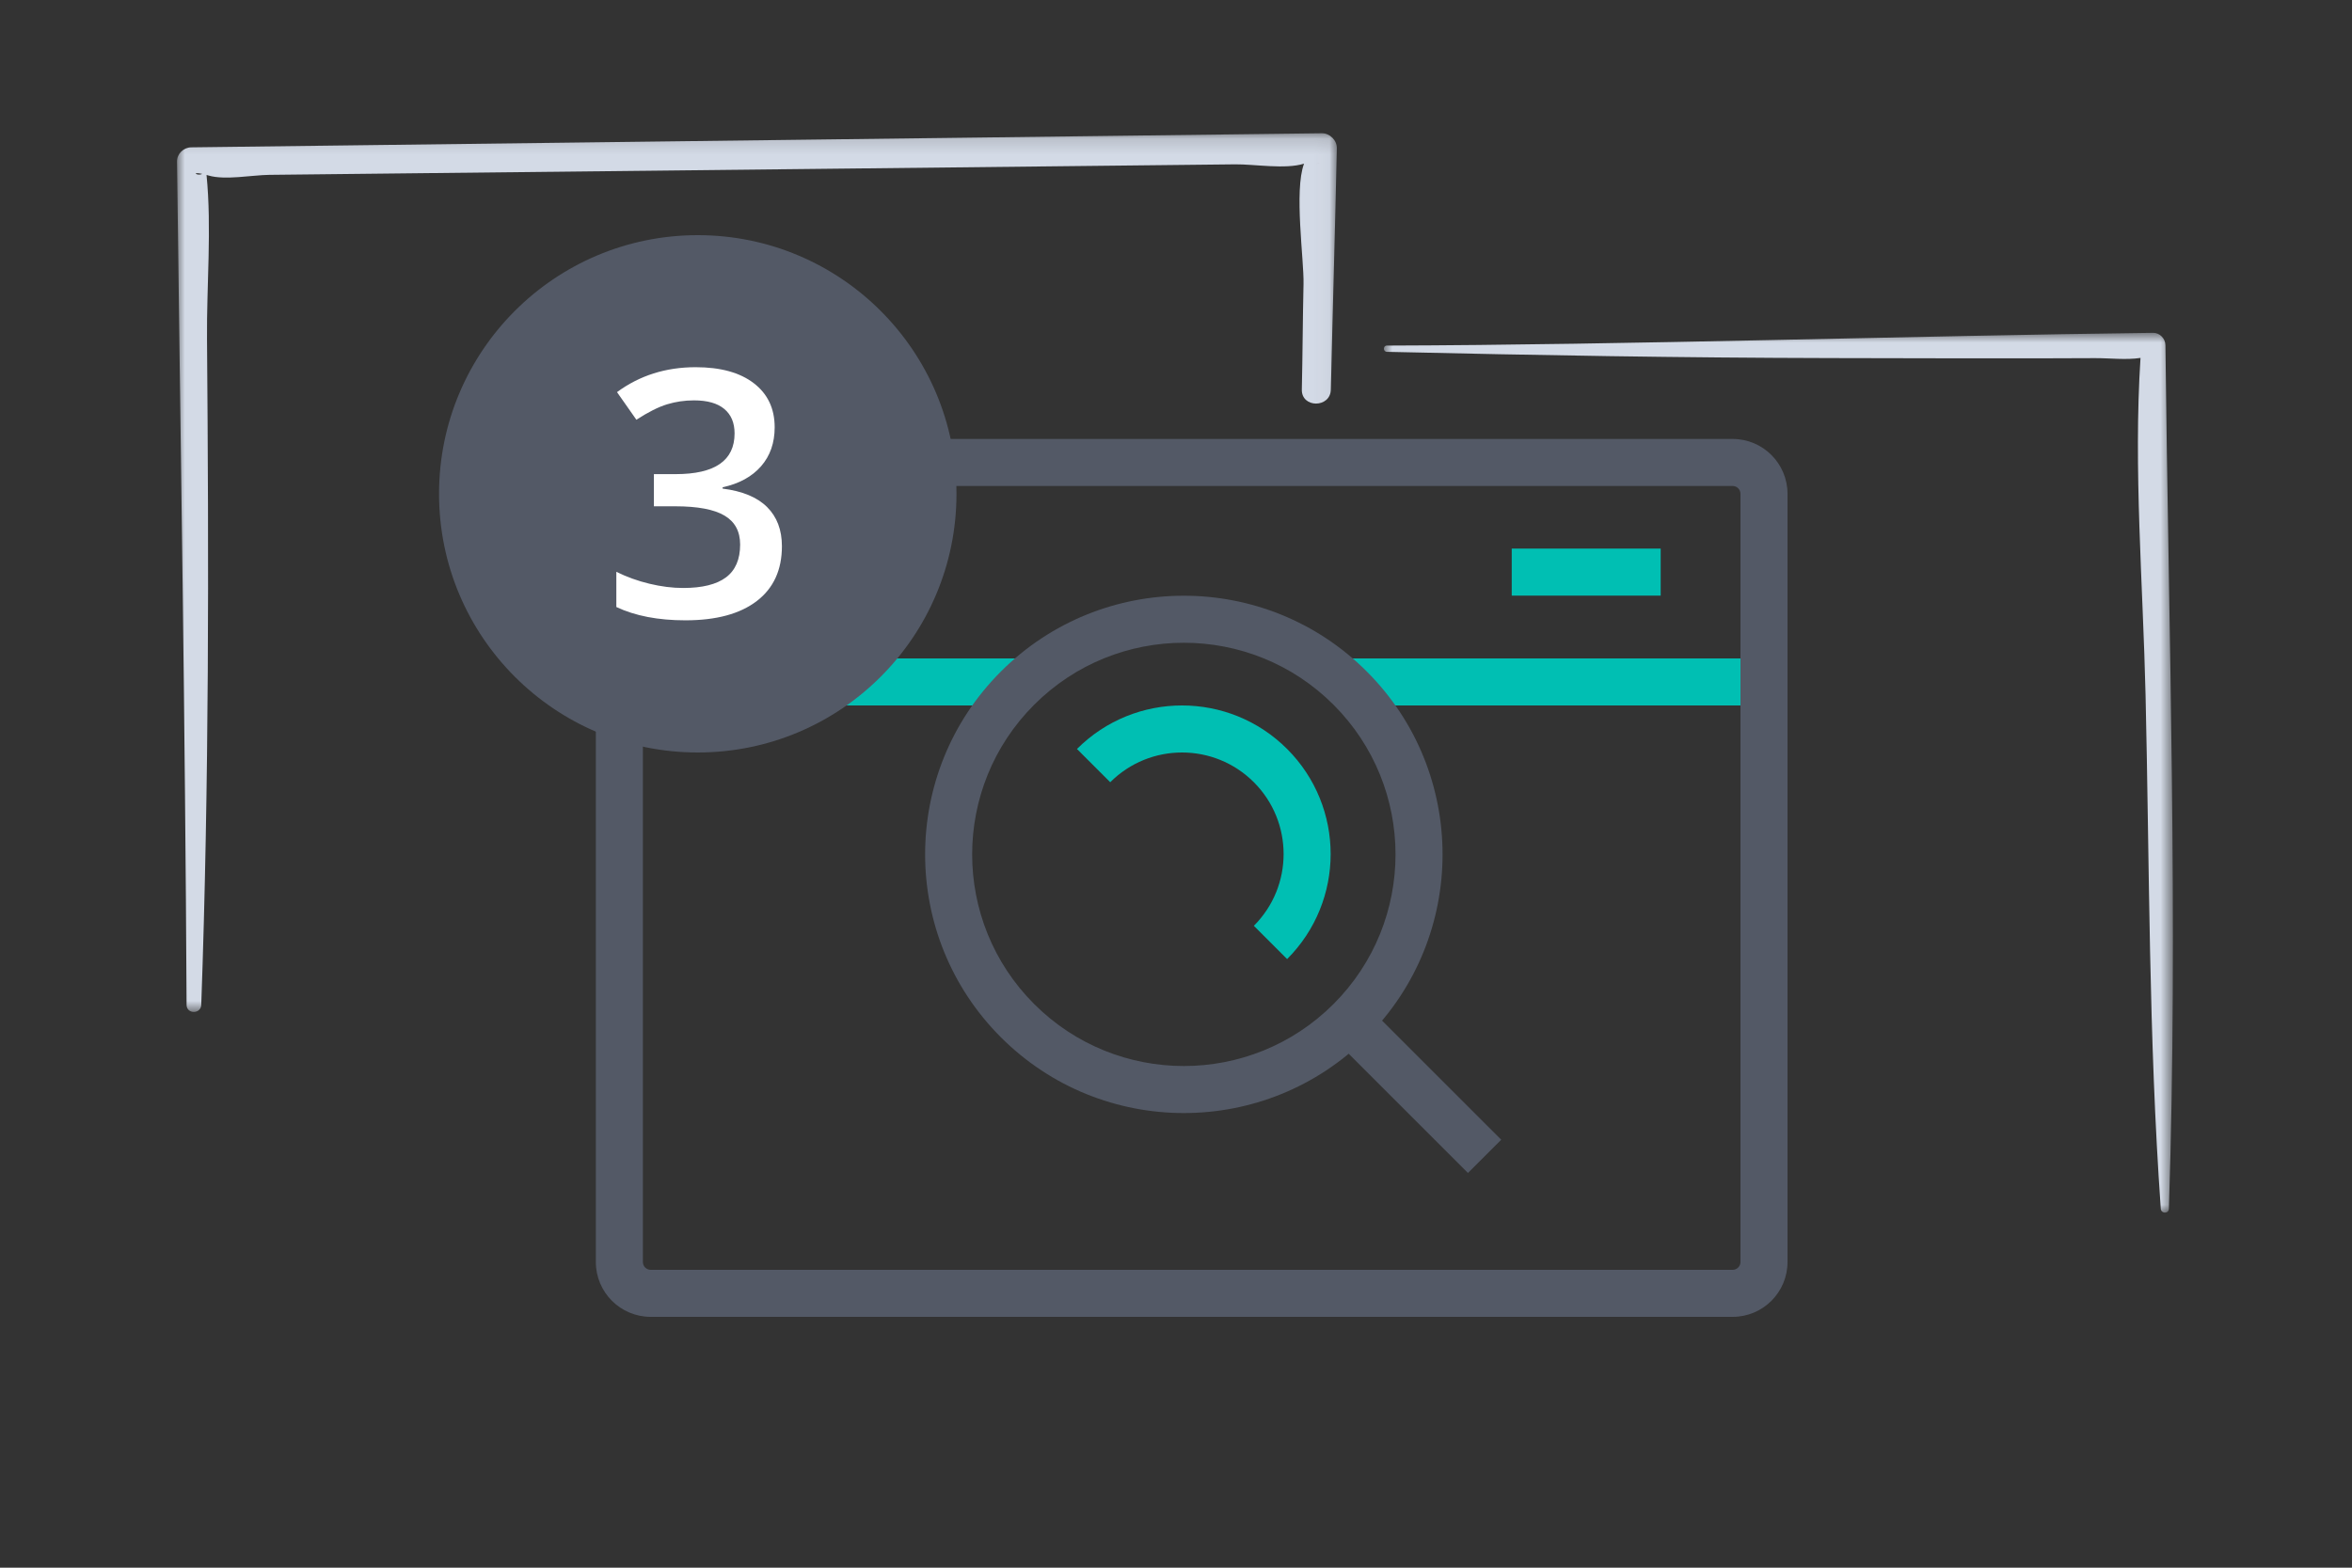 <?xml version="1.0" encoding="UTF-8"?>
<svg width="150px" height="100px" viewBox="0 0 150 100" version="1.1" xmlns="http://www.w3.org/2000/svg" xmlns:xlink="http://www.w3.org/1999/xlink">
    <rect x="0" y="0" width="150" height="100" fill="#333333" stroke="none"/>
    <!-- Generator: Sketch 49.3 (51167) - http://www.bohemiancoding.com/sketch -->
    <title>Searching</title>
    <desc>Created with Sketch.</desc>
    <defs>
        <polygon id="path-1" points="0.969 0.88 51.289 0.88 51.289 57 0.969 57"></polygon>
        <polygon id="path-3" points="0 0.149 73.97 0.149 73.97 56.199 0 56.199"></polygon>
    </defs>
    <g id="Searching" stroke="none" stroke-width="1" fill="none" fill-rule="evenodd">
        <g id="Group-3" transform="translate(87.289, 20.351)">
            <mask id="mask-2" fill="white">
                <use xlink:href="#path-1"></use>
            </mask>
            <g id="Clip-2"></g>
            <path d="M50.812,1.668 C50.808,1.246 50.455,0.875 50.025,0.88 C34.736,1.068 16.452,1.652 1.162,1.693 C0.905,1.694 0.906,2.086 1.162,2.092 C10.939,2.315 19.724,2.469 29.503,2.49 C33.773,2.5 42.042,2.523 46.312,2.494 C47.232,2.488 48.301,2.622 49.223,2.48 C48.768,9.549 49.381,16.893 49.545,23.957 C49.798,34.872 49.738,45.858 50.517,56.751 C50.541,57.079 51.021,57.086 51.033,56.751 C51.636,38.43 51.014,19.998 50.812,1.668" id="Fill-1" fill="#D3DAE6" mask="url(#mask-2)"></path>
        </g>
        <g id="Group-6" transform="translate(11.289, 8.351)">
            <mask id="mask-4" fill="white">
                <use xlink:href="#path-3"></use>
            </mask>
            <g id="Clip-5"></g>
            <path d="M72.689,2.091 C72.743,2.088 72.797,2.088 72.847,2.073 C72.785,2.092 72.736,2.095 72.689,2.091 M1.607,2.74 C1.302,2.906 0.869,2.579 1.607,2.74 M73.008,0.149 C48.974,0.448 24.939,0.748 0.904,1.048 C0.419,1.054 -0.005,1.457 0.001,1.952 C0.226,19.882 0.522,37.816 0.61,55.746 C0.613,56.351 1.526,56.348 1.546,55.746 C2.051,41.587 2.029,27.409 1.913,13.244 C1.885,9.865 2.22,6.208 1.883,2.809 C1.927,2.821 1.964,2.83 2.013,2.845 C3.074,3.157 4.788,2.815 5.886,2.802 C26.418,2.579 46.949,2.356 67.48,2.132 C68.728,2.118 70.668,2.465 71.877,2.089 C71.23,3.808 71.88,8.224 71.844,9.764 C71.793,12.008 71.787,14.255 71.736,16.498 C71.709,17.691 73.559,17.69 73.587,16.498 C73.704,11.37 73.859,6.24 73.969,1.111 C73.981,0.596 73.52,0.143 73.008,0.149" id="Fill-4" fill="#D3DAE6" mask="url(#mask-4)"></path>
        </g>
        <path d="M49.411,43.494 L113.411,43.494 L49.411,43.494 Z" id="Fill-1" fill="#FFFFFF"></path>
        <polygon id="Stroke-2" fill="#00BFB3" fill-rule="nonzero" points="113.5 42 113.5 45 85.482 45 85.482 42"></polygon>
        <path d="M41.5,84 C39.567,84 38,82.433 38,80.5 L38,31.5 C38,29.567 39.567,28 41.5,28 L110.5,28 C112.433,28 114,29.567 114,31.5 L114,80.5 C114,82.433 112.433,84 110.5,84 L41.5,84 Z M41.5,81 L110.5,81 C110.776,81 111,80.776 111,80.5 L111,31.5 C111,31.224 110.776,31 110.5,31 L41.5,31 C41.224,31 41,31.224 41,31.5 L41,80.5 C41,80.776 41.224,81 41.5,81 Z" id="Stroke-3" fill="#535966" fill-rule="nonzero"></path>
        <polygon id="Stroke-2" fill="#00BFB3" fill-rule="nonzero" points="65.5 42 65.5 45 37.482 45 37.482 42"></polygon>
        <path d="M61,31.5 C61,40.613 53.613,48 44.5,48 C35.388,48 28,40.613 28,31.5 C28,22.388 35.388,15 44.5,15 C53.613,15 61,22.388 61,31.5" id="Fill-5" fill="#535966"></path>
        <path d="M49.405,27.258 C49.405,28.253 49.115,29.082 48.535,29.744 C47.955,30.407 47.138,30.853 46.086,31.082 L46.086,31.168 C47.346,31.325 48.292,31.718 48.922,32.344 C49.551,32.971 49.867,33.804 49.867,34.842 C49.867,36.353 49.334,37.519 48.266,38.338 C47.199,39.158 45.681,39.569 43.712,39.569 C41.971,39.569 40.504,39.285 39.307,38.72 L39.307,36.475 C39.973,36.804 40.678,37.059 41.424,37.237 C42.169,37.416 42.884,37.506 43.572,37.506 C44.79,37.506 45.699,37.28 46.301,36.829 C46.902,36.378 47.203,35.68 47.203,34.735 C47.203,33.897 46.87,33.28 46.204,32.887 C45.538,32.493 44.492,32.296 43.067,32.296 L41.703,32.296 L41.703,30.244 L43.089,30.244 C45.595,30.244 46.848,29.378 46.848,27.645 C46.848,26.972 46.63,26.452 46.193,26.087 C45.757,25.722 45.112,25.539 44.259,25.539 C43.665,25.539 43.093,25.623 42.541,25.791 C41.989,25.96 41.338,26.287 40.586,26.775 L39.35,25.013 C40.79,23.953 42.462,23.423 44.367,23.423 C45.95,23.423 47.185,23.763 48.073,24.444 C48.961,25.124 49.405,26.062 49.405,27.258" id="Fill-6" fill="#FFFFFF"></path>
        <path d="M87.167,42.833 C93.611,49.277 93.611,59.723 87.167,66.167 C80.723,72.611 70.276,72.611 63.833,66.167 C57.389,59.723 57.389,49.277 63.833,42.834 C70.276,36.389 80.723,36.389 87.167,42.833 Z M85.046,44.955 C79.773,39.682 71.226,39.682 65.954,44.955 C60.682,50.227 60.682,58.774 65.954,64.046 C71.226,69.318 79.773,69.318 85.046,64.045 C90.318,58.774 90.318,50.227 85.046,44.955 Z" id="Stroke-10" fill="#535966" fill-rule="nonzero"></path>
        <path d="M82.086,61.178 L79.965,59.056 C82.495,56.527 82.495,52.426 79.965,49.897 C77.436,47.368 73.334,47.368 70.805,49.897 L68.684,47.776 C72.385,44.075 78.385,44.075 82.086,47.775 C85.788,51.476 85.788,57.477 82.086,61.178 Z" id="Stroke-11" fill="#00BFB3" fill-rule="nonzero"></path>
        <polygon id="Stroke-12" fill="#535966" fill-rule="nonzero" points="85.569 66.773 87.691 64.652 95.741 72.701 93.619 74.822"></polygon>
        <path d="M96.411,36.494 L105.911,36.494" id="Stroke-13" stroke="#00BFB3" stroke-width="3"></path>
    </g>
</svg>